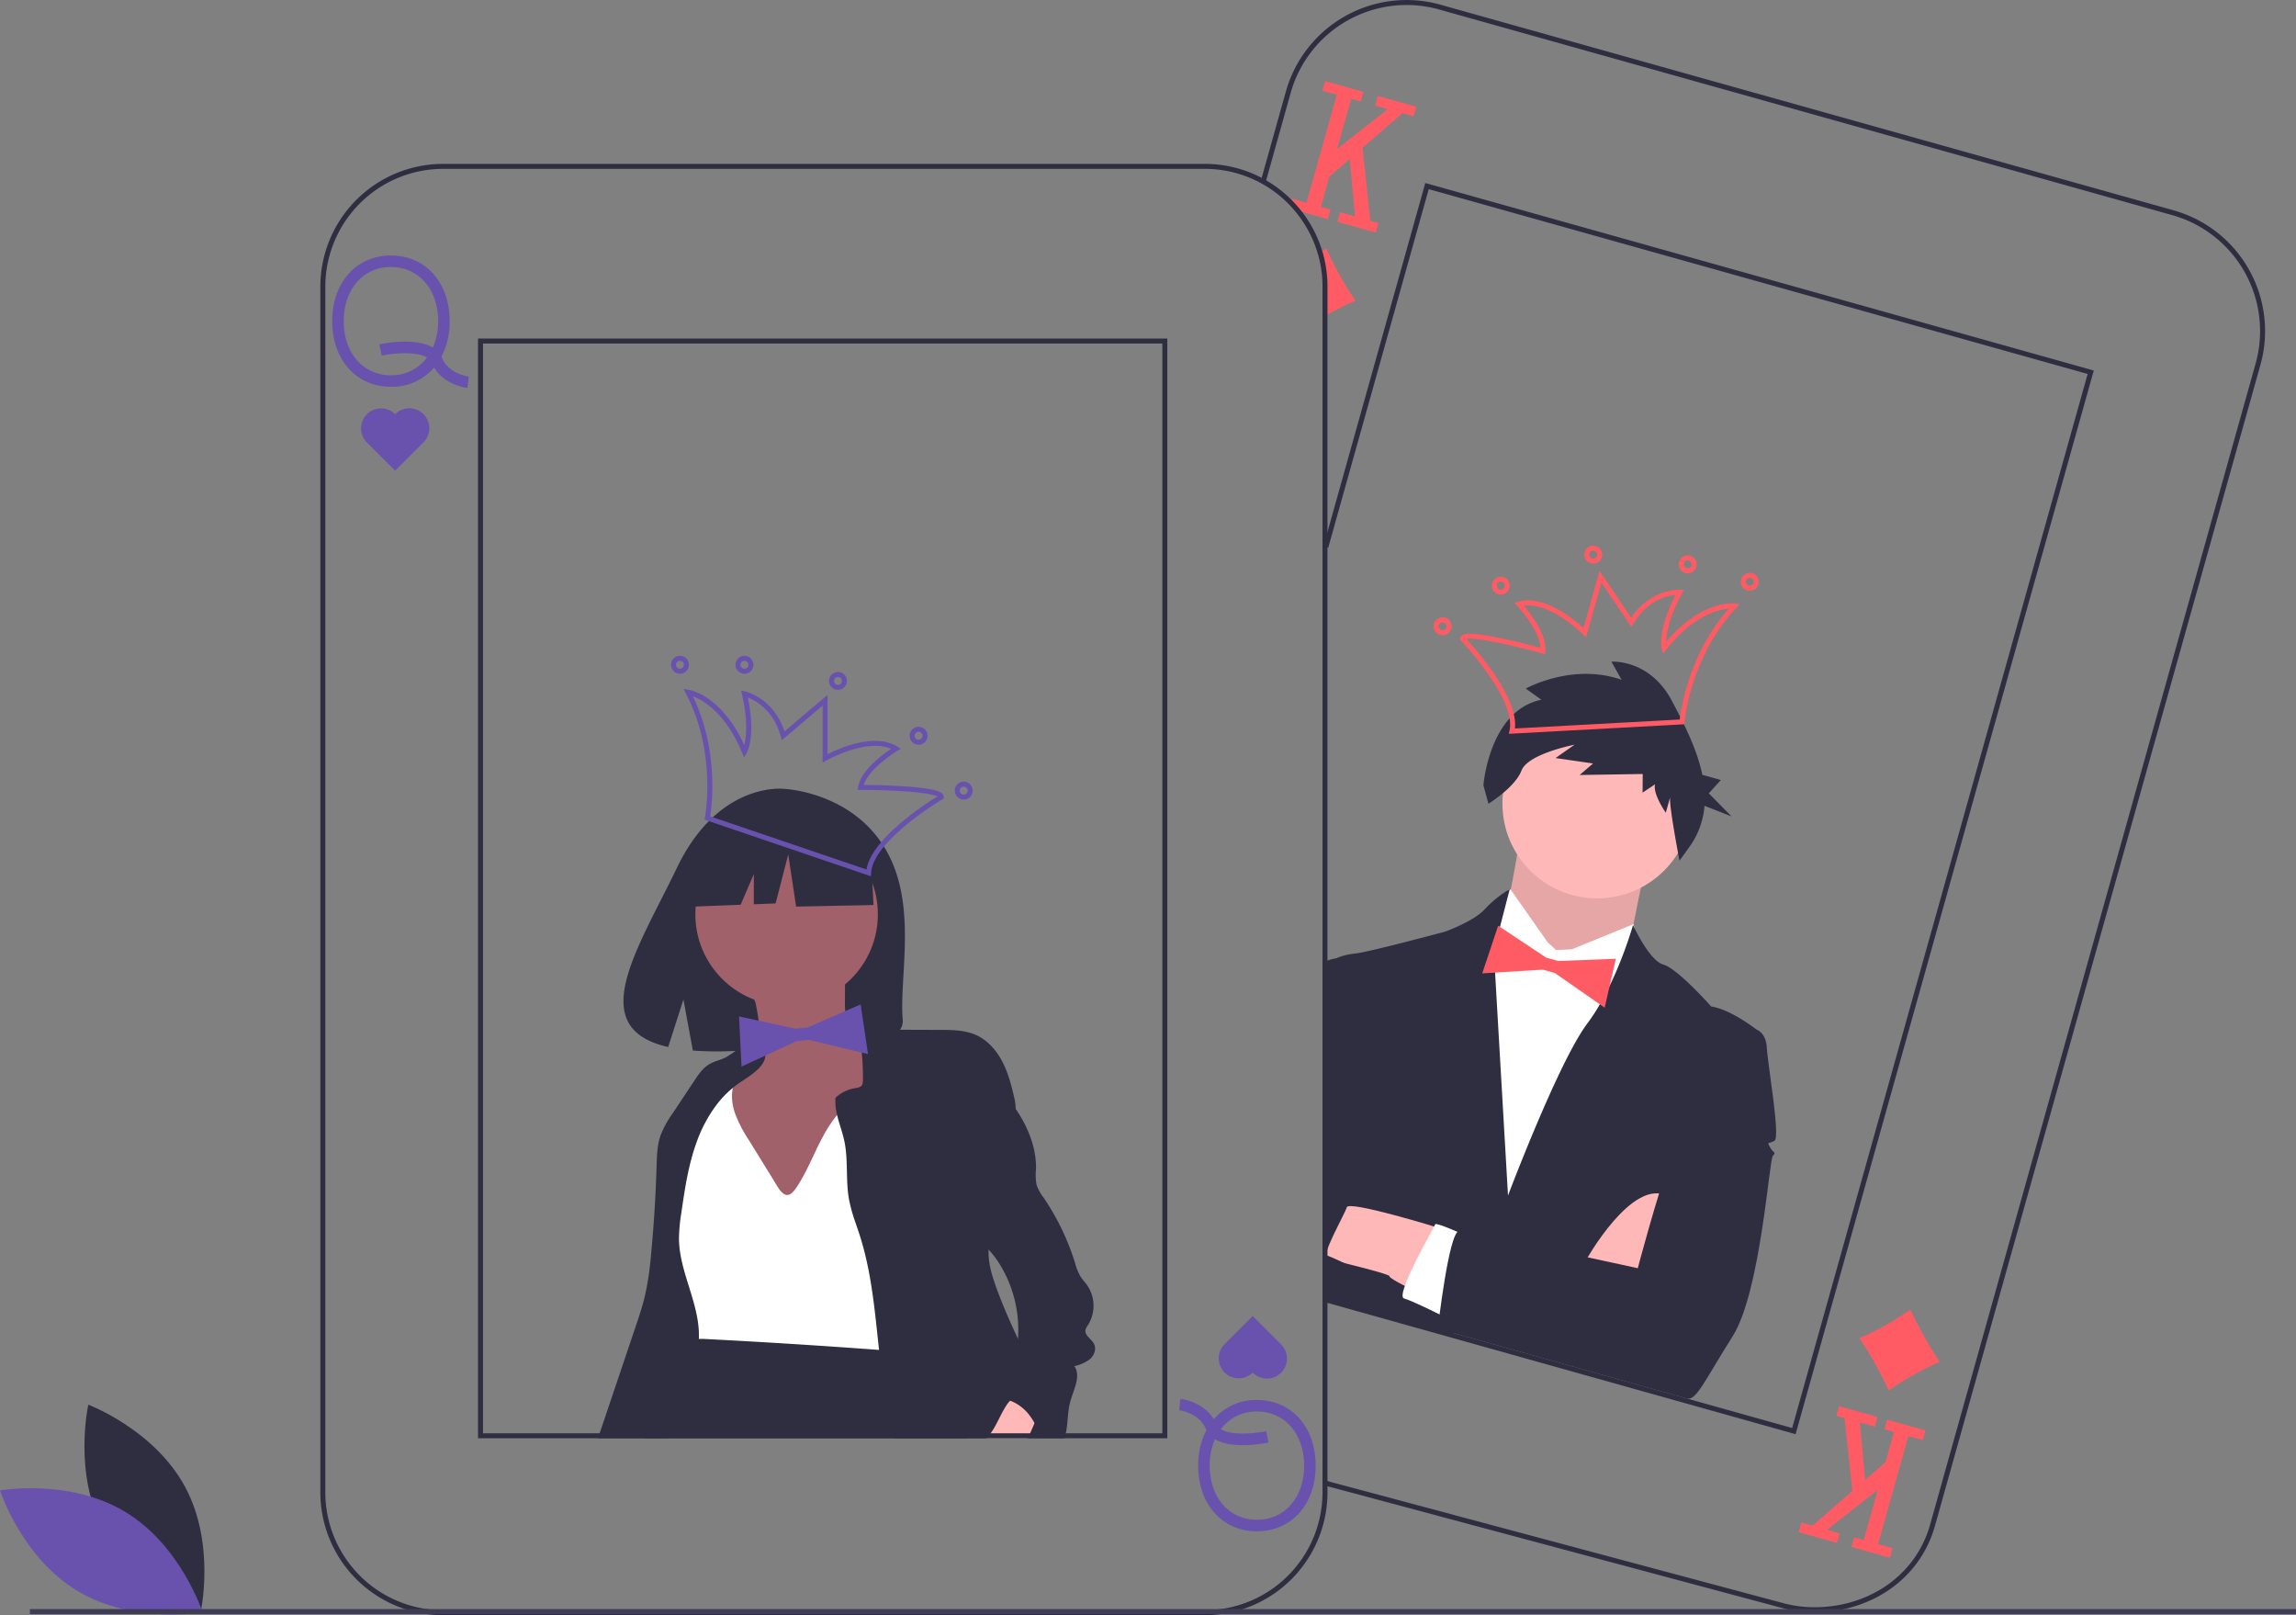 <svg xmlns="http://www.w3.org/2000/svg" width="924.202" height="649.971" viewBox="0 0 924.202 649.971">
  <rect x="0" y="0" width="924.202" height="649.971" fill="#808080" stroke="none"/>
  <g id="Grupo_1" data-name="Grupo 1" transform="translate(0 -0.017)">
    <path id="Caminho_1" data-name="Caminho 1" d="M868.073,774.071a50.334,50.334,0,0,1-13.592-1.877L670.82,723.034l.539-1.933,183.662,49.16a48.334,48.334,0,0,0,13.051,1.8c21.614,0,40.783-12.524,46.617-33.329L1045.427,272.5h0l.286-1.015a48.458,48.458,0,0,0-33.546-59.619L716.953,129.084a48.458,48.458,0,0,0-59.668,33.533L647.028,199.2l-1.932-.542,10.257-36.587A50.466,50.466,0,0,1,717.5,127.152l295.215,82.782a50.466,50.466,0,0,1,35.184,61.173l.009,0-.27.966-131.009,467.2C910.548,760.945,890.583,774.071,868.073,774.071Z" transform="translate(-137.742 -125.264)" fill="#2f2e41"/>
    <path id="Caminho_2" data-name="Caminho 2" d="M518.965,84.245l3.362.943,10.346,2.9,1.084-3.873-3.873-1.084L533.284,71l8.178-7.1,2.178,23.1-6.021-1.7-1.084,3.873,15.454,4.335,1.084-3.873-3.281-.913L546.641,59.4,562.7,45.441l4.506,1.264,1.084-3.873L552.822,38.5l-1.084,3.873,5.1,1.425L536.415,59.841l5.66-20.18,3.873,1.084,1.084-3.873-15.463-4.335-1.084,3.873,5.8,1.626L524.093,81.506l-5.8-1.626-.151.522-.622,2.248Z" transform="translate(1.799 0.113)" fill="#ff5b64"/>
    <path id="Caminho_3" data-name="Caminho 3" d="M683.3,245.9a117.12,117.12,0,0,0-11.289,5.63c-.673.381-1.345.773-2.007,1.164V240.283a46.952,46.952,0,0,0-1.876-13.2c.582-.361,1.174-.753,1.756-1.144.532-.351,1.074-.712,1.606-1.074A135.2,135.2,0,0,0,683.3,245.9Z" transform="translate(-137.662 -124.918)" fill="#ff5b64"/>
    <path id="Caminho_4" data-name="Caminho 4" d="M727.047,612.009l-4.5-1.263-1.084,3.864,15.46,4.335,1.084-3.864-5.092-1.428L753.329,597.6l-5.662,20.189-3.865-1.084-1.083,3.864,15.459,4.335,1.084-3.864-5.8-1.626,12.192-43.48,5.8,1.626,1.084-3.865-15.459-4.335-1.084,3.865,3.864,1.084-3.4,12.136-8.174,7.1-2.173-23.1,6.02,1.688,1.084-3.864-15.459-4.335-1.084,3.864,3.284.921,3.153,29.319Z" transform="translate(2.509 1.961)" fill="#ff5b64"/>
    <path id="Caminho_5" data-name="Caminho 5" d="M885.315,661.974a110.476,110.476,0,0,0,20.531-11.538,169.624,169.624,0,0,0,11.82,21.032,126.226,126.226,0,0,0-20.531,11.538A135.708,135.708,0,0,0,885.315,661.974Z" transform="translate(-136.907 -123.438)" fill="#ff5b64"/>
    <path id="Caminho_6" data-name="Caminho 6" d="M750.42,453.726s-5.076,32.969-6.584,34.63,10.537,40.473,10.537,40.473L793,506.31s7.515-41.664,9.989-43.055S750.42,453.726,750.42,453.726Z" transform="translate(-137.399 -124.122)" fill="#ffb8b8"/>
    <path id="Caminho_7" data-name="Caminho 7" d="M750.42,453.726s-5.076,32.969-6.584,34.63,10.537,40.473,10.537,40.473L793,506.31s7.515-41.664,9.989-43.055S750.42,453.726,750.42,453.726Z" transform="translate(-137.399 -124.122)" opacity="0.1"/>
    <circle id="Elipse_1" data-name="Elipse 1" cx="38.132" cy="38.132" r="38.132" transform="translate(604.77 285.26)" fill="#ffb8b8"/>
    <path id="Caminho_8" data-name="Caminho 8" d="M763.941,506.355l-3.323-3.016L745.681,482.08s-1.714-1.128-3.34,4.669l-1.626,5.8-14.033,5.445-31.051,133.03,83.094,23.3,34.22-133.184-16.073-17.013-1.78-8.208-24.814,10.13Z" transform="translate(-137.566 -124.024)" fill="#fff"/>
    <path id="Caminho_9" data-name="Caminho 9" d="M670,644.654l2.007.562L801.415,681.5l43.27-143.146s-10.236-8.088-18.243-9.292c0,0-13.447-15.233-19.237-16.858s-12.212-15.925-12.212-15.925-6.774,24.154-18.414,39.647-31.911,69.22-31.911,69.22l-5.72-98.531,6.422-24.776a45.624,45.624,0,0,0-10.095,8.118c-4.526,4.977-16.076,9.031-16.076,9.031s-30.425,8.148-35.8,8.73-7.847,1.967-7.847,1.967l-3.542,24.375L670,547.869Z" transform="translate(-137.655 -124.024)" fill="#2f2e41"/>
    <path id="Caminho_10" data-name="Caminho 10" d="M687.661,589.065c-1.2,8-13.587,41-13.587,41l-2.067,2.077L670,634.162V511.928a5.637,5.637,0,0,1,2.007-1.395,13.766,13.766,0,0,1,3.542-.943l3.873,1.084S688.865,581.058,687.661,589.065Z" transform="translate(-137.655 -123.928)" fill="#2f2e41"/>
    <path id="Caminho_11" data-name="Caminho 11" d="M775.443,631.17s18.991-34.278,33.367-26.078-8.67,30.919-8.67,30.919Z" transform="translate(-137.289 -123.6)" fill="#ffb8b8"/>
    <path id="Caminho_12" data-name="Caminho 12" d="M717.019,617.794s-36.445-11.262-37.258-8.363-10.792,19.9-7.893,20.715,25.392,6.078,25.121,7.045,10.782,6.15,10.782,6.15Z" transform="translate(-137.651 -123.582)" fill="#ffb8b8"/>
    <path id="Caminho_13" data-name="Caminho 13" d="M648.351,384.535l-23.2.912-4.831-1.355-19.34-12.839-6.405,19.168,24.39-1.5,4.831,1.355,20.056,13.961Z" transform="translate(2.067 1.291)" fill="#ff5b64"/>
    <path id="Caminho_14" data-name="Caminho 14" d="M586.243,528.264l-3.562,7.586L531.5,521.8l-1-2.92V502.8l2.007.783,2.067.813Z" transform="translate(1.845 1.748)" fill="#2f2e41"/>
    <path id="Caminho_15" data-name="Caminho 15" d="M727.541,620.75s-12.019-5.455-12.29-4.488-16.4,28.751-12.535,29.835,17.545,8.047,17.545,8.047Z" transform="translate(-137.544 -123.557)" fill="#fff"/>
    <path id="Caminho_16" data-name="Caminho 16" d="M837.761,536.266l6.764,1.9s3.865,1.084,4.171,7.423,5.552,35.949,3.078,37.339-3.17.153-1.779,2.628,2.628,1.779,1.12,3.441-4.968,54.885-16.184,72.583-14.621,26.124-18.486,25.04L716.267,658.525s4.461-39.394,8.6-39.277S796.752,634.2,796.752,634.2,823,533.169,837.761,536.266Z" transform="translate(-137.495 -123.835)" fill="#2f2e41"/>
    <path id="Caminho_17" data-name="Caminho 17" d="M757.866,405.939l-6.256-4.487s18.651-10.482,38.562-3.532l-4.1-7.3s15.354-1.159,24.29,15.693c4.7,8.858,10.1,19.237,12.3,29.841l7.461,2.092-4.86,5.354,9.152,9.284-10.872-4.255a32.643,32.643,0,0,1-5.581,15.832l-4.487,6.256s-4.45-23.108-3.74-25.641l-1.776,6.333s-5.368-7.653-4.3-11.453l-5.043,3.368.053-7.5-25.386.4,5.4-4.634-15.1-2.185,7.654-5.368s-18.775,3.616-21.362,10.4-13.306,13.347-13.306,13.347l-2.024-7.4S736.836,410.289,757.866,405.939Z" transform="translate(-137.431 -124.341)" fill="#2f2e41"/>
    <path id="Caminho_18" data-name="Caminho 18" d="M744.789,419.784l.3-1.3c2.9-12.624-19.406-36.1-19.631-36.336l-.4-.413.155-.551c.441-1.574,2.211-2.972,17.721.39,6.039,1.309,12.061,2.9,14.582,3.589-.281-7.208-9.216-16.758-9.312-16.859l-1.124-1.191,1.571-.461c10.3-3.019,22.358,7,26.211,10.541l6.441-22.969,12.745,18.826c7.824-11.713,19.142-11.238,19.637-11.211l1.589.087-.763,1.4c-5.362,9.809-6.328,16.253-6.383,19.429,14.265-16.948,27.121-15.471,27.68-15.4l1.948.257-1.351,1.427c-18.675,19.733-20.874,45.765-20.894,46.025l-.068.877Zm-17.11-38.2c3.944,4.274,21,23.563,19.584,36.053l66.34-3.609c.547-4.644,3.911-26.741,19.773-44.655-4.323.386-14.52,2.85-25.263,16.579l-1.231,1.573-.527-1.927c-.083-.3-1.879-7.361,5.572-21.7-3.416.323-11.368,2.111-16.988,11.494l-.809,1.35-12.062-17.815-6.191,22.077-1.214-1.23c-.135-.137-13.076-13.094-23.836-11.549,2.762,3.216,9.371,11.687,8.647,18.346l-.128,1.178-1.141-.32C745.534,383.88,731.06,380.847,727.679,381.586Z" transform="translate(-137.464 -124.468)" fill="#ff5b64"/>
    <path id="Caminho_19" data-name="Caminho 19" d="M840.417,362.064a3.6,3.6,0,1,1,4.438-2.494,3.6,3.6,0,0,1-4.438,2.494Zm1.4-5a1.592,1.592,0,1,0,1.1,1.963,1.593,1.593,0,0,0-1.1-1.963Z" transform="translate(-137.072 -124.465)" fill="#ff5b64"/>
    <path id="Caminho_20" data-name="Caminho 20" d="M815.509,355.079a3.6,3.6,0,1,1,4.438-2.494,3.6,3.6,0,0,1-4.438,2.494Zm1.4-5a1.592,1.592,0,1,0,1.1,1.963,1.592,1.592,0,0,0-1.1-1.963Z" transform="translate(-137.159 -124.489)" fill="#ff5b64"/>
    <path id="Caminho_21" data-name="Caminho 21" d="M777.645,351.179a3.6,3.6,0,1,1,4.438-2.494A3.6,3.6,0,0,1,777.645,351.179Zm1.4-5a1.592,1.592,0,1,0,1.1,1.963,1.592,1.592,0,0,0-1.1-1.963Z" transform="translate(-137.29 -124.503)" fill="#ff5b64"/>
    <path id="Caminho_22" data-name="Caminho 22" d="M717.2,379.9a3.6,3.6,0,1,1,4.438-2.494A3.6,3.6,0,0,1,717.2,379.9Zm1.4-5a1.592,1.592,0,1,0,1.1,1.963,1.592,1.592,0,0,0-1.1-1.963Z" transform="translate(-137.5 -124.403)" fill="#ff5b64"/>
    <path id="Caminho_23" data-name="Caminho 23" d="M740.572,363.619a3.6,3.6,0,1,1,4.438-2.494A3.6,3.6,0,0,1,740.572,363.619Zm1.4-5a1.592,1.592,0,1,0,1.1,1.963,1.592,1.592,0,0,0-1.1-1.963Z" transform="translate(-137.419 -124.46)" fill="#ff5b64"/>
    <path id="Caminho_24" data-name="Caminho 24" d="M720.931,576.9l-.965-.271L530.809,523.587l.541-1.933,188.191,52.772L838.484,150.26,573.259,75.889,532.806,220.153l-1.933-.542,41-146.2.964.271L840.958,148.87l-.271.965Z" transform="translate(1.846 0.255)" fill="#2f2e41"/>
    <path id="Caminho_25" data-name="Caminho 25" d="M181.161,739.293c12.472,23.129,38.941,33.058,38.941,33.058s6.249-27.571-6.223-50.7-38.941-33.058-38.941-33.058S168.69,716.163,181.161,739.293Z" transform="translate(-139.382 -123.305)" fill="#2f2e41"/>
    <path id="Caminho_26" data-name="Caminho 26" d="M189.851,731.567c22.516,13.546,31.188,40.454,31.188,40.454s-27.834,4.944-50.351-8.6S139.5,722.964,139.5,722.964,167.334,718.02,189.851,731.567Z" transform="translate(-139.5 -123.189)" fill="#6951ae"/>
    <path id="Caminho_27" data-name="Caminho 27" d="M671.277,226.061a49.175,49.175,0,0,0-8.1-15.724,49.935,49.935,0,0,0-4.185-4.787A49.277,49.277,0,0,0,624,191H317.4A49.451,49.451,0,0,0,268,240.4V725.623a49.451,49.451,0,0,0,49.4,49.4H624a49.451,49.451,0,0,0,49.4-49.4V240.4A49.036,49.036,0,0,0,671.277,226.061Zm.12,499.561A47.451,47.451,0,0,1,624,773.017H317.4a47.451,47.451,0,0,1-47.394-47.394V240.4A47.451,47.451,0,0,1,317.4,193.007H624A47.277,47.277,0,0,1,658.373,207.8q.738.783,1.445,1.6A47.285,47.285,0,0,1,671.4,240.4Z" transform="translate(-139.053 -125.036)" fill="#2f2e41"/>
    <path id="Caminho_28" data-name="Caminho 28" d="M316.895,268.852c-.056-.131-.125-.25-.186-.376a30.4,30.4,0,0,0,3.326-14.318c0-15.556-9.721-26.42-23.639-26.42s-23.639,10.864-23.639,26.42,9.721,26.42,23.639,26.42a22.3,22.3,0,0,0,17.356-7.75c4.456,7.211,13.071,8.163,13.468,8.2l.47-4.612C327.366,276.385,319.719,275.49,316.895,268.852Zm-20.5,7.092c-11.189,0-19-8.958-19-21.785s7.814-21.785,19-21.785,19,8.958,19,21.785a26.188,26.188,0,0,1-2.117,10.644c-6.918-4.2-19.789-1.692-21.535-1.324l.953,4.536c4.728-.99,14.133-1.784,18.228.785a17.73,17.73,0,0,1-14.532,7.143Z" transform="translate(-139.037 -124.908)" fill="#6951ae"/>
    <path id="Caminho_29" data-name="Caminho 29" d="M298.048,291.39a8.042,8.042,0,0,0-11.373,11.373l11.373,11.373,11.373-11.373a8.042,8.042,0,1,0-11.373-11.373Z" transform="translate(-138.996 -124.695)" fill="#6951ae"/>
    <path id="Caminho_30" data-name="Caminho 30" d="M623.3,698.43c.056.131.125.25.186.376a30.4,30.4,0,0,0-3.326,14.318c0,15.555,9.721,26.42,23.639,26.42s23.639-10.864,23.639-26.42-9.721-26.42-23.639-26.42a22.3,22.3,0,0,0-17.356,7.75c-4.456-7.211-13.071-8.163-13.468-8.2l-.47,4.611C612.824,690.9,620.472,691.792,623.3,698.43Zm20.5-7.092c11.189,0,19,8.958,19,21.785s-7.814,21.785-19,21.785-19-8.958-19-21.785a26.18,26.18,0,0,1,2.117-10.644c6.918,4.2,19.789,1.692,21.535,1.323l-.953-4.536c-4.728.99-14.133,1.784-18.227-.785a17.731,17.731,0,0,1,14.532-7.144Z" transform="translate(-137.855 -123.313)" fill="#6951ae"/>
    <path id="Caminho_31" data-name="Caminho 31" d="M642.048,675.794a8.042,8.042,0,1,0,11.372-11.373l-11.372-11.372-11.372,11.372a8.042,8.042,0,0,0,11.372,11.373Z" transform="translate(-137.8 -123.429)" fill="#6951ae"/>
    <path id="Caminho_32" data-name="Caminho 32" d="M495.011,465.8c-13.661-23.084-40.689-24.16-40.689-24.16s-26.337-3.368-43.233,31.789c-15.748,32.769-37.482,64.408-3.5,72.079l6.138-19.1,3.8,20.527a132.981,132.981,0,0,0,14.54.248c36.393-1.175,71.051.344,69.935-12.715C500.521,517.1,508.156,488.006,495.011,465.8Z" transform="translate(-138.63 -124.164)" fill="#2f2e41"/>
    <path id="Caminho_33" data-name="Caminho 33" d="M444.486,544.195c.066,2.6.046,5.339-1.245,7.594-2.56,4.472-8.808,5.141-12.566,8.666-3.953,3.707-4.4,9.722-4.588,15.137-.2,5.661-.364,11.509,1.7,16.784a40.8,40.8,0,0,0,4.767,8.19q3.442,4.962,6.948,9.879a42.635,42.635,0,0,0,4.16,5.221c4.185,4.264,9.927,6.624,15.659,8.307,3.7,1.088,7.7,1.935,11.378.754a21.785,21.785,0,0,0,6.616-4.068c2.733-2.171,5.508-4.385,7.489-7.259,3.086-4.476,3.94-10.08,4.58-15.479a334.029,334.029,0,0,0,2.2-48.118,11.8,11.8,0,0,0-.919-5.113c-1.9-3.716-7-4.509-9.686-7.706-2.3-2.733-2.39-6.633-2.37-10.2l.05-9.087a3.808,3.808,0,0,0-.442-2.214,3.75,3.75,0,0,0-2.607-1.216,87.873,87.873,0,0,0-17.1-1.144c-4.639.142-13.542-.247-17.553,2.338-3.641,2.346.918,8.824,1.761,12.463A81.194,81.194,0,0,1,444.486,544.195Z" transform="translate(-138.504 -123.915)" fill="#a0616a"/>
    <circle id="Elipse_2" data-name="Elipse 2" cx="36.731" cy="36.731" r="36.731" transform="translate(279.9 331.212)" fill="#a0616a"/>
    <path id="Caminho_34" data-name="Caminho 34" d="M440.08,582.684a53.731,53.731,0,0,1-5.728-11.126c-1.314-3.97-1.658-8.406-.1-12.286-3.969-2.3-9.358-.438-12.249,3.126s-3.775,8.342-4.03,12.924.015,9.231-.982,13.71c-2.206,9.91-10.392,18.057-11,28.192-.6,9.97,6.238,18.656,9.6,28.061a46.791,46.791,0,0,1,2.507,18.264c-.109,2-.235,4.279,1.176,5.7a6.5,6.5,0,0,0,2.542,1.37c16.23,5.71,33.761,6.2,50.96,6.64l28.408.719a9.049,9.049,0,0,0,5.016-.84c2.549-1.563,2.89-5.065,2.933-8.055.373-25.746-.722-51.487-1.817-77.212-.4-9.324-.8-18.7-2.778-27.823-.5-2.323-1.329-4.905-3.473-5.93-1.815-.868-3.968-.306-5.855.391a46.617,46.617,0,0,0-21.834,16.807c-5.829,8.3-8.7,18.247-14.4,26.607-4.14,6.066-6.534.779-9.292-3.688Q444.885,590.458,440.08,582.684Z" transform="translate(-138.574 -123.761)" fill="#fff"/>
    <path id="Caminho_35" data-name="Caminho 35" d="M435.775,559.956c-.722.512-1.435,1.054-2.117,1.626a40.991,40.991,0,0,0-6.824,7.185,56.922,56.922,0,0,0-7.727,14.581c-3.332,9.132-4.777,18.825-6.161,28.438a68.617,68.617,0,0,0-.973,10.717c.211,13.206,8.018,25.438,8.028,38.654,0,.5-.01.993-.04,1.5a43.387,43.387,0,0,1-.763,6.442c-.572,3.1-1.395,6.162-2.208,9.212-2.047,7.646-4.255,15.574-8.249,22.287-.4.682-.833,1.355-1.274,2.007h-28.1c.221-.672.452-1.335.672-2.007q7.18-21.269,14.35-42.527c1.465-4.335,2.93-8.69,3.964-13.146a124.484,124.484,0,0,0,2.418-16.688q1.656-17.445,2.178-34.961c.13-4.195.221-8.48,1.575-12.453a40.741,40.741,0,0,1,5-9.112l8.7-13.1c1.616-2.428,3.311-4.927,5.8-6.442,2.077-1.274,4.546-1.736,6.733-2.81a34.4,34.4,0,0,0,3.954-2.619c3.271-2.318,7.115-4.757,9.934-2.388a5.536,5.536,0,0,1,1.164,1.335,6.738,6.738,0,0,1,.431.773C448.951,552.32,439.418,557.377,435.775,559.956Z" transform="translate(-138.666 -123.81)" fill="#2f2e41"/>
    <path id="Caminho_36" data-name="Caminho 36" d="M528.271,702.188H398.14c.7-.642,1.395-1.315,2.067-2.007.1-.1.191-.2.291-.3,4.977-5.168,6.111-11.52,8.61-18.243q2.815-7.6,5.63-15.192a7.855,7.855,0,0,1,1.435-2.7,4.452,4.452,0,0,1,1.977-1.184,7.667,7.667,0,0,1,1.746-.321,19.423,19.423,0,0,1,2.539,0q35.026,1.806,70,4.4l9.031.693c2.459,1.826,4.887,3.763,7.2,5.81,7.536,6.623,14.069,14.42,17.812,23.632.451,1.114.863,2.248,1.2,3.4C527.91,700.843,528.1,701.515,528.271,702.188Z" transform="translate(-138.601 -123.397)" fill="#2f2e41"/>
    <path id="Caminho_37" data-name="Caminho 37" d="M349.374,338.278l-26.7-13.987L285.8,330.013l-7.629,33.7,18.992-.73,5.305-12.38v12.175l8.763-.337,5.086-19.708,3.179,20.981,31.153-.636Z" transform="translate(0.967 1.128)" fill="#2f2e41"/>
    <path id="Caminho_38" data-name="Caminho 38" d="M528,702.619H498.623c-.211-.662-.411-1.335-.6-2.007a157.822,157.822,0,0,1-4.556-22.759c-.311-2.2-.582-4.405-.833-6.6-.161-1.395-.311-2.78-.462-4.175-1.686-15.494-2.98-31.138-7.717-45.969-.572-1.8-1.194-3.582-1.8-5.369a63.306,63.306,0,0,1-2.609-9.443c-1.285-7.345-.321-14.952-1.646-22.287-.743-4.094-2.218-7.7-3.111-11.45a23.192,23.192,0,0,1-.662-6.934,14.932,14.932,0,0,1,7.817-3.873c1.014-.171,2.157-.3,2.77-1.114a3.477,3.477,0,0,0,.462-2.047,98.3,98.3,0,0,0-.813-14.159c-.2-1.646-.452-3.292-.753-4.927-.01-.08-.03-.151-.04-.231,2.448-1.064,5.208-1.074,7.867-1.064,2.9.01,5.79.01,8.68.02q8.023.03,16.046.05c4.977.01,10.125.06,14.651,2.117,4.676,2.138,8.228,6.262,10.577,10.838s3.623,9.613,4.777,14.621a19.6,19.6,0,0,1,.5,4.225c.221,11.3-8.208,22.679-9.051,34.229-.271,3.743.04,7.516-.3,11.259s-1.345,7.426-1.525,11.179c-.01.191-.02.391-.02.582-.11,4.887,1.315,9.674,2.96,14.279,2.549,7.155,5.65,14.089,8.851,20.983,3.091,6.673,6.262,13.316,9.112,20.08a34.377,34.377,0,0,1,2.96,9.924,13.77,13.77,0,0,1-1.515,8.018,9.391,9.391,0,0,1-1.194,1.7l-.02.02c-.09.1-.181.2-.271.291H528Z" transform="translate(-138.335 -123.828)" fill="#2f2e41"/>
    <path id="Caminho_39" data-name="Caminho 39" d="M555.781,691.814a11.126,11.126,0,0,1-1.074,3.844c-.05.12-.1.231-.15.351-.582,1.375-1.174,2.73-1.786,4.094-.3.662-.6,1.335-.913,2.007H535.24a18.582,18.582,0,0,0,1.666-2.007c2.549-3.542,4.024-7.847,6.623-11.67a8.991,8.991,0,0,1,1.214-1.445C548.907,682.953,556.042,683.776,555.781,691.814Z" transform="translate(-138.124 -123.319)" fill="#ffb8b8"/>
    <path id="Caminho_40" data-name="Caminho 40" d="M566.645,702.567a19.631,19.631,0,0,0,.532-2.007c.12-.532.221-1.054.3-1.586.532-3.5.522-7.085,1.355-10.526,1.174-4.927,4.7-10.757,1.8-14.9a15.741,15.741,0,0,0,6.232-2.79c1.726-1.505,2.73-4.114,1.686-6.161-1.033-2.017-3.833-3.352-3.452-5.59a5.334,5.334,0,0,1,.983-1.947,14.581,14.581,0,0,0-.251-16c-.913-1.3-2.037-2.448-2.87-3.813a22.75,22.75,0,0,1-2.077-5.289,98.51,98.51,0,0,0-12.674-26.271,17.426,17.426,0,0,1-2.8-5.178,21.372,21.372,0,0,1-.221-6.151c.2-8.108-2.83-16.026-7.195-22.849-.321-.5-.652-.993-.984-1.485-4.214-6.211-9.443-11.66-14.651-17.069-2.148,1-4.044,1.656-5.158,3.743a11.126,11.126,0,0,0-.994,3.733c-1.425,9.934-2.659,19.929-3.623,29.914-.482,5.048-.973,10.135-.4,15.172s2.288,10.085,5.7,13.828c2.137,2.348,4.846,4.094,7.165,6.262q.557.527,1.084,1.084a35.54,35.54,0,0,1,4.426,5.81,50.1,50.1,0,0,1,7.365,30.034,48.807,48.807,0,0,1-.753,5.659,23.409,23.409,0,0,1-2.669,7.627c-1.054,1.736-2.438,3.251-3.392,5.047s-1.4,4.034-.462,5.83a11.872,11.872,0,0,1,4.144.743,17.589,17.589,0,0,1,7.827,5.971,26.012,26.012,0,0,1,1.987,3.05,37.567,37.567,0,0,1,1.987,4.094c.241.552.472,1.124.693,1.7a1.66,1.66,0,0,1,.12.311Z" transform="translate(-138.17 -123.777)" fill="#2f2e41"/>
    <path id="Caminho_41" data-name="Caminho 41" d="M345.4,402.8l-21.278,9.28-4.993.494-22.684-4.931,1,20.185,22.177-10.261,4.993-.494,23.758,5.716Z" transform="translate(1.031 1.401)" fill="#6951ae"/>
    <path id="Caminho_42" data-name="Caminho 42" d="M527.921,701.576c.221.662.411,1.335.582,2.007h7.446a18.6,18.6,0,0,0,1.666-2.007ZM331.25,261.049V703.582H608.711V261.049ZM606.7,701.576H333.257V263.056H606.7Zm-78.783,0c.221.662.411,1.335.582,2.007h7.446a18.6,18.6,0,0,0,1.666-2.007Z" transform="translate(-138.833 -124.792)" fill="#2f2e41"/>
    <path id="Caminho_43" data-name="Caminho 43" d="M422.13,454.164l.172-.863c.051-.256,4.962-25.914-7.692-49.957l-.915-1.739,1.945.278c.559.08,13.335,2.129,22.495,22.3.8-3.073,1.614-9.538-.9-20.431l-.358-1.551,1.553.345c.484.107,11.509,2.706,15.88,16.1l17.355-14.685v23.855c4.668-2.374,18.98-8.761,28.084-3.073l1.389.868-1.4.843c-.119.072-11.3,6.854-13.518,13.718,2.612.022,8.841.112,15.009.482,15.841.951,17.168,2.774,17.168,4.409v.573l-.493.291c-.281.166-28.1,16.748-28.713,29.686l-.064,1.332Zm62.81-11.994h-1.184l.2-1.169c1.1-6.607,9.751-12.979,13.279-15.33-9.943-4.393-25.9,4.589-26.069,4.685l-1.5.857V408.285l-16.424,13.9-.414-1.519c-2.878-10.552-10.052-14.421-13.254-15.654,3.3,15.816-.332,22.126-.493,22.4l-1.027,1.713-.761-1.847c-6.637-16.119-15.79-21.245-19.848-22.784,10.436,21.532,7.709,43.716,6.982,48.335l62.9,21.387c2.012-12.408,23.64-26.376,28.591-29.427-3.056-1.625-17.811-2.612-30.972-2.612Z" transform="translate(-138.547 -124.303)" fill="#6951ae"/>
    <path id="Caminho_44" data-name="Caminho 44" d="M408.671,391.889a3.6,3.6,0,1,1,3.6,3.6A3.6,3.6,0,0,1,408.671,391.889Zm2.007,0a1.592,1.592,0,1,0,1.592-1.592A1.592,1.592,0,0,0,410.678,391.889Z" transform="translate(-138.564 -124.349)" fill="#6951ae"/>
    <path id="Caminho_45" data-name="Caminho 45" d="M434.541,391.889a3.6,3.6,0,1,1,3.6,3.6A3.6,3.6,0,0,1,434.541,391.889Zm2.007,0a1.592,1.592,0,1,0,1.592-1.592A1.592,1.592,0,0,0,436.548,391.889Z" transform="translate(-138.474 -124.349)" fill="#6951ae"/>
    <path id="Caminho_46" data-name="Caminho 46" d="M472.052,398.357a3.6,3.6,0,1,1,3.6,3.6,3.6,3.6,0,0,1-3.6-3.6Zm2.007,0a1.592,1.592,0,1,0,1.592-1.592A1.592,1.592,0,0,0,474.059,398.357Z" transform="translate(-138.344 -124.327)" fill="#6951ae"/>
    <path id="Caminho_47" data-name="Caminho 47" d="M522.5,442.335a3.6,3.6,0,1,1,3.6,3.6A3.6,3.6,0,0,1,522.5,442.335Zm2.007,0a1.592,1.592,0,1,0,1.592-1.592A1.592,1.592,0,0,0,524.5,442.335Z" transform="translate(-138.168 -124.174)" fill="#6951ae"/>
    <path id="Caminho_48" data-name="Caminho 48" d="M504.389,420.347a3.6,3.6,0,1,1,3.6,3.6,3.6,3.6,0,0,1-3.6-3.6Zm2.007,0a1.593,1.593,0,1,0,1.593-1.593,1.593,1.593,0,0,0-1.593,1.593Z" transform="translate(-138.231 -124.251)" fill="#6951ae"/>
    <rect id="Retângulo_3" data-name="Retângulo 3" width="912.161" height="2.007" transform="translate(12.042 647.529)" fill="#3f3d56"/>
  </g>
</svg>
